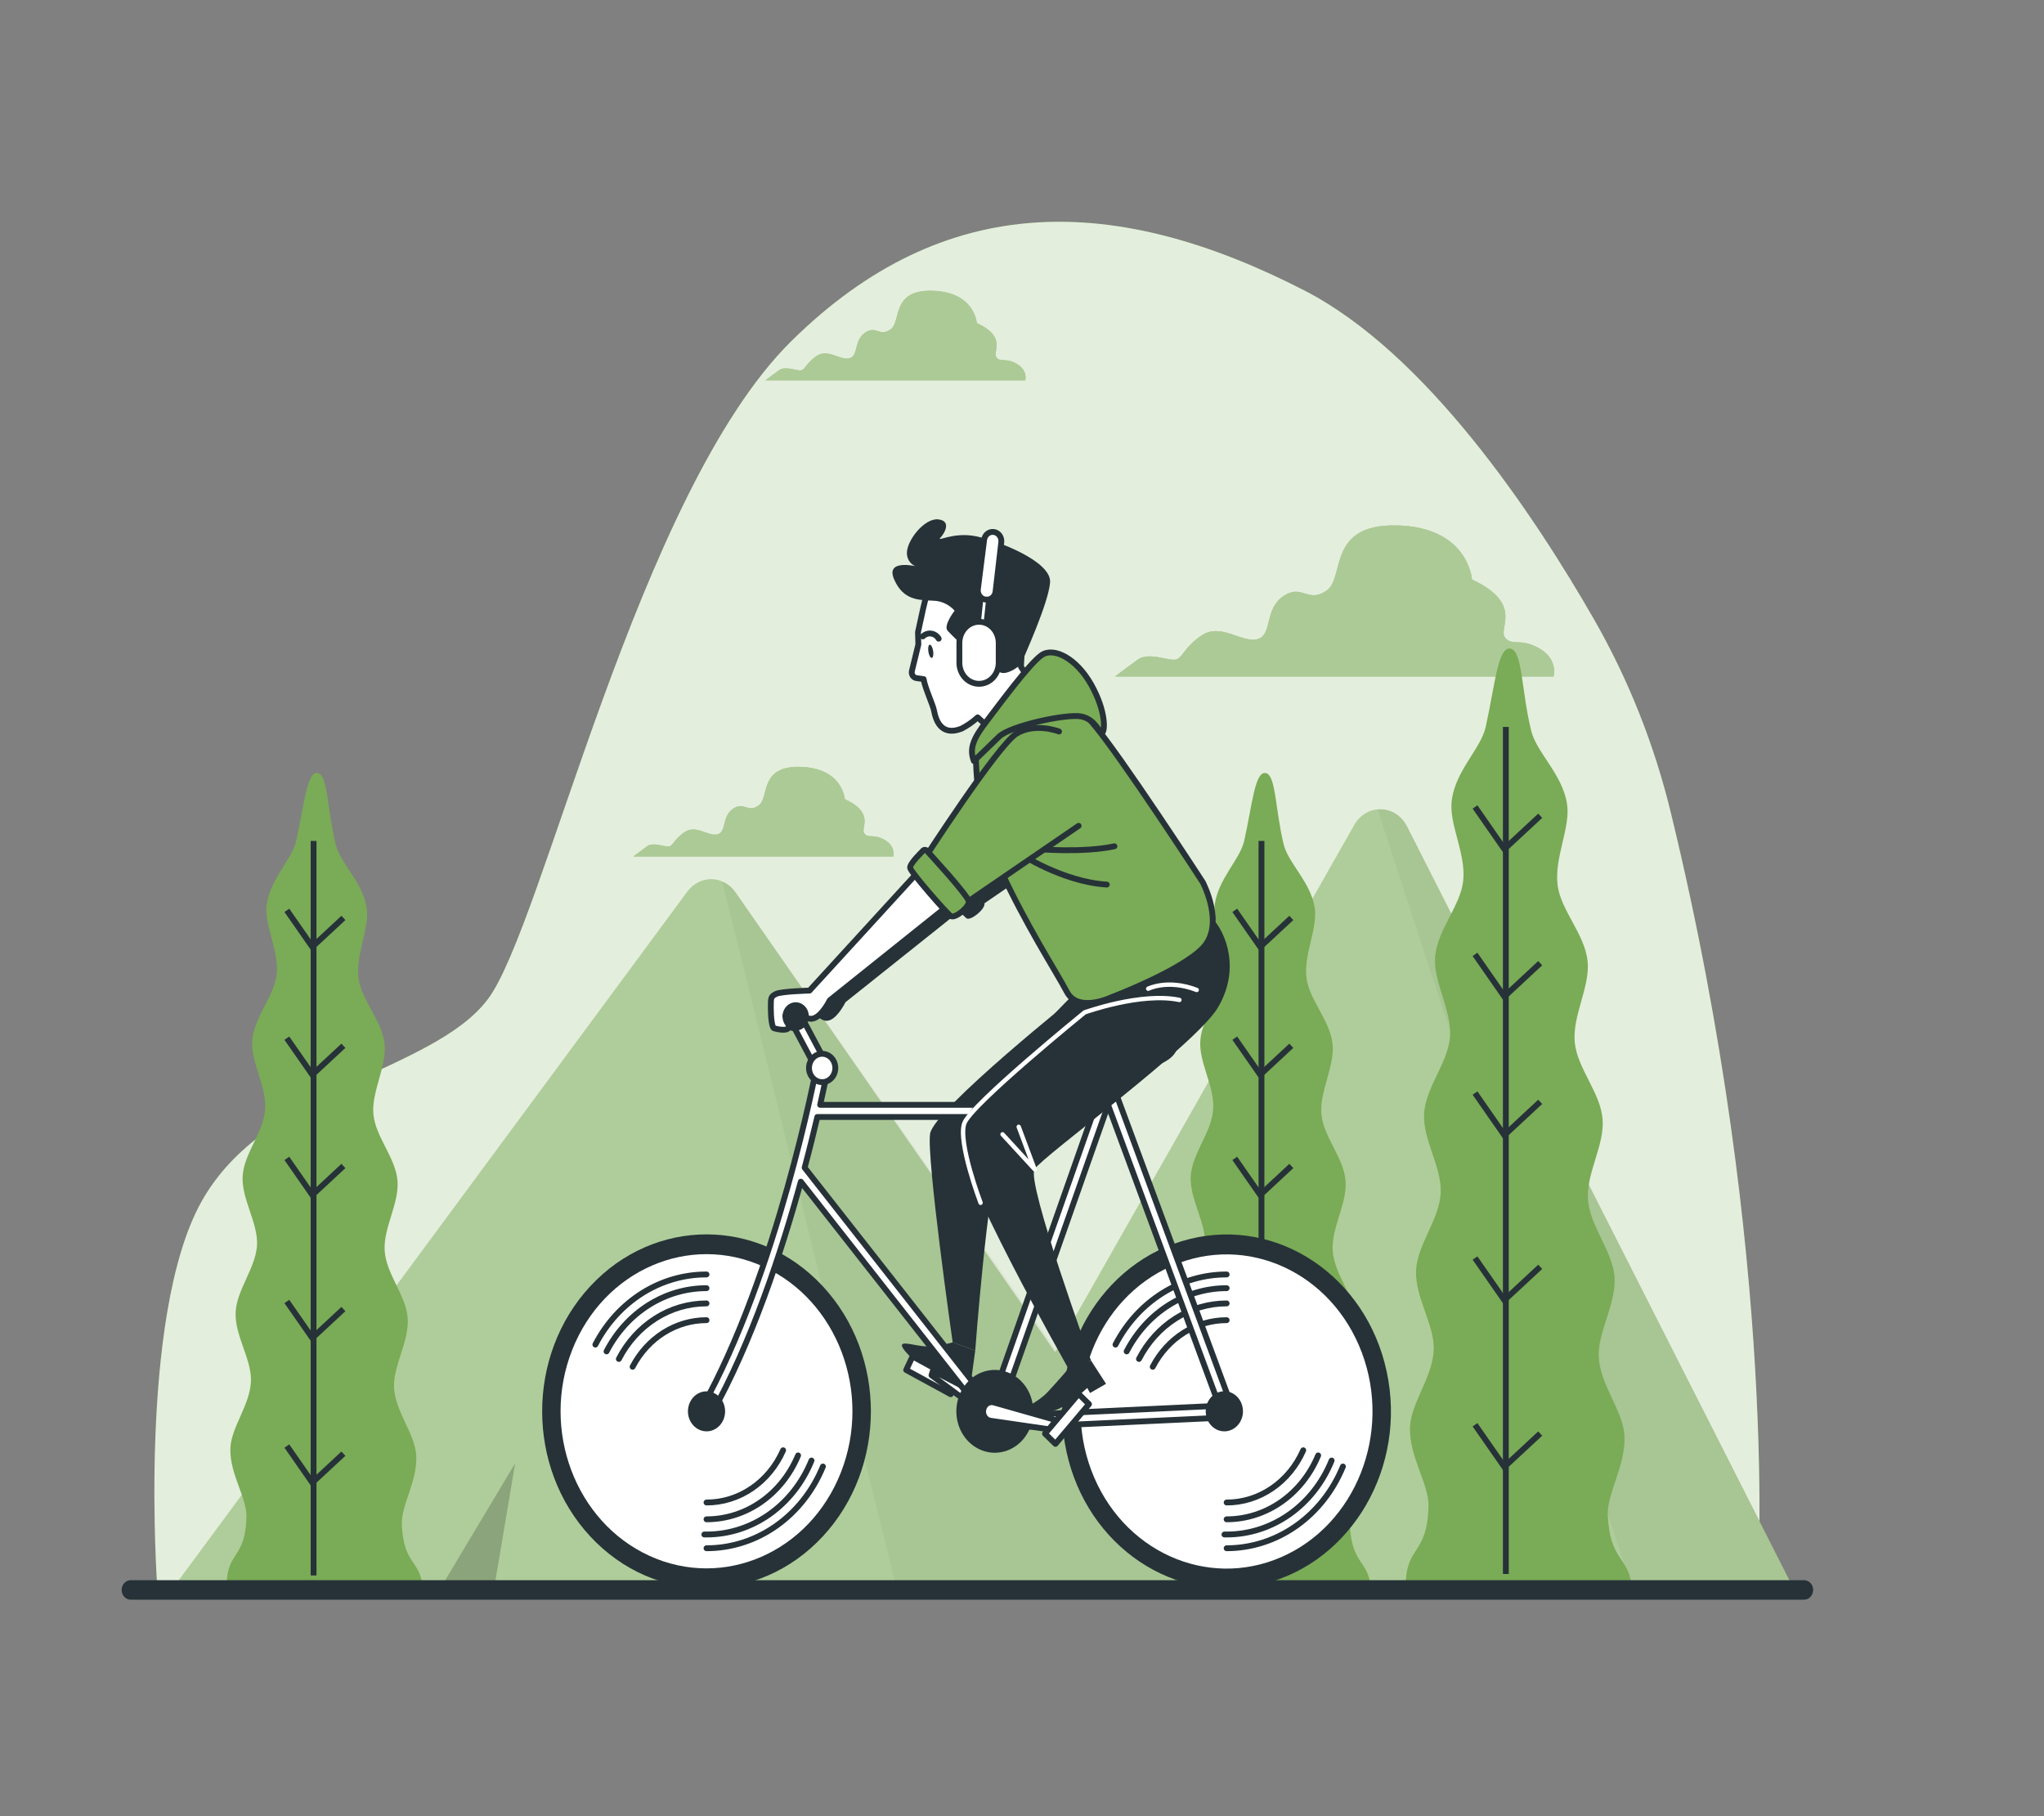 <svg width="350" height="311" viewBox="0 0 350 311" fill="none" xmlns="http://www.w3.org/2000/svg">
<rect x="0" y="0" width="350" height="311" fill="#808080" stroke="none"/>
<path d="M286.148 139.346C283.319 127.617 278.878 116.409 272.972 106.093C262.585 87.969 244.197 60.444 223.349 49.735C191.141 33.187 161.861 32.399 135.509 58.403C109.157 84.407 93.053 158.479 83.537 171.087C74.021 183.695 45.473 186.059 34.493 205.759C23.513 225.459 26.946 271.951 26.946 271.951H300.956C300.956 271.951 304.792 216.192 286.148 139.346Z" fill="#7AAB56"/>
<path opacity="0.8" d="M286.148 139.346C283.319 127.617 278.878 116.409 272.972 106.093C262.585 87.969 244.197 60.444 223.349 49.735C191.141 33.187 161.861 32.399 135.509 58.403C109.157 84.407 93.053 158.479 83.537 171.087C74.021 183.695 45.473 186.059 34.493 205.759C23.513 225.459 26.946 271.951 26.946 271.951H300.956C300.956 271.951 304.792 216.192 286.148 139.346Z" fill="white"/>
<path d="M263.624 111.049C260.359 109.134 258.881 110.734 257.688 109.134C256.494 107.535 260.952 103.382 252.051 99.229C252.051 99.229 251.458 90.285 239.292 89.97C227.126 89.655 230.399 98.914 227.134 101.144C223.869 103.374 222.976 99.867 219.711 102.105C216.447 104.343 217.933 108.811 215.261 109.457C212.589 110.104 209.031 106.581 205.745 108.811C202.458 111.041 202.502 112.964 201.016 112.964C199.53 112.964 196.565 111.68 194.787 112.964C193.008 114.248 190.929 115.832 190.929 115.832H266.01C266.01 115.832 266.896 112.964 263.624 111.049Z" fill="#7AAB56"/>
<path opacity="0.5" d="M263.624 111.049C260.359 109.134 258.881 110.734 257.688 109.134C256.494 107.535 260.952 103.382 252.051 99.229C252.051 99.229 251.458 90.285 239.292 89.97C227.126 89.655 230.399 98.914 227.134 101.144C223.869 103.374 222.976 99.867 219.711 102.105C216.447 104.343 217.933 108.811 215.261 109.457C212.589 110.104 209.031 106.581 205.745 108.811C202.458 111.041 202.502 112.964 201.016 112.964C199.53 112.964 196.565 111.68 194.787 112.964C193.008 114.248 190.929 115.832 190.929 115.832H266.01C266.01 115.832 266.896 112.964 263.624 111.049Z" fill="#7AAB56"/>
<path d="M174.115 62.311C172.183 61.169 171.304 62.122 170.601 61.169C169.899 60.215 172.534 57.765 167.256 55.306C167.256 55.306 166.905 50.003 159.695 49.79C152.484 49.577 154.417 55.093 152.484 56.417C150.552 57.741 150.018 55.629 148.092 56.984C146.167 58.34 147.038 60.925 145.457 61.342C143.876 61.76 141.761 59.632 139.828 60.956C137.896 62.28 137.888 63.422 137.01 63.422C136.132 63.422 134.375 62.635 133.35 63.422C132.325 64.21 131.059 65.124 131.059 65.124H175.557C175.557 65.124 176.048 63.446 174.115 62.311Z" fill="#7AAB56"/>
<path opacity="0.5" d="M174.115 62.311C172.183 61.169 171.304 62.122 170.601 61.169C169.899 60.215 172.534 57.765 167.256 55.306C167.256 55.306 166.905 50.003 159.695 49.79C152.484 49.577 154.417 55.093 152.484 56.417C150.552 57.741 150.018 55.629 148.092 56.984C146.167 58.34 147.038 60.925 145.457 61.342C143.876 61.76 141.761 59.632 139.828 60.956C137.896 62.28 137.888 63.422 137.01 63.422C136.132 63.422 134.375 62.635 133.35 63.422C132.325 64.21 131.059 65.124 131.059 65.124H175.557C175.557 65.124 176.048 63.446 174.115 62.311Z" fill="#7AAB56"/>
<path d="M151.511 143.83C149.578 142.695 148.7 143.641 147.99 142.695C147.28 141.75 149.93 139.283 144.652 136.825C144.652 136.825 144.301 131.521 137.09 131.309C129.88 131.096 131.813 136.612 129.88 137.936C127.948 139.26 127.413 137.148 125.488 138.503C123.563 139.858 124.434 142.482 122.846 142.861C121.257 143.239 119.186 141.151 117.224 142.483C115.262 143.814 115.284 144.941 114.406 144.941C113.527 144.941 111.771 144.153 110.746 144.941C109.721 145.729 108.462 146.643 108.462 146.643H152.96C152.96 146.643 153.443 144.965 151.511 143.83Z" fill="#7AAB56"/>
<path opacity="0.5" d="M151.511 143.83C149.578 142.695 148.7 143.641 147.99 142.695C147.28 141.75 149.93 139.283 144.652 136.825C144.652 136.825 144.301 131.521 137.09 131.309C129.88 131.096 131.813 136.612 129.88 137.936C127.948 139.26 127.413 137.148 125.488 138.503C123.563 139.858 124.434 142.482 122.846 142.861C121.257 143.239 119.186 141.151 117.224 142.483C115.262 143.814 115.284 144.941 114.406 144.941C113.527 144.941 111.771 144.153 110.746 144.941C109.721 145.729 108.462 146.643 108.462 146.643H152.96C152.96 146.643 153.443 144.965 151.511 143.83Z" fill="#7AAB56"/>
<g opacity="0.5">
<path opacity="0.5" d="M263.624 111.049C260.359 109.134 258.881 110.734 257.688 109.134C256.494 107.535 260.952 103.382 252.051 99.229C252.051 99.229 251.458 90.285 239.292 89.97C227.126 89.655 230.399 98.914 227.134 101.144C223.869 103.374 222.976 99.867 219.711 102.105C216.447 104.343 217.933 108.811 215.261 109.457C212.589 110.104 209.031 106.581 205.745 108.811C202.458 111.041 202.502 112.964 201.016 112.964C199.53 112.964 196.565 111.68 194.787 112.964C193.008 114.248 190.929 115.832 190.929 115.832H266.01C266.01 115.832 266.896 112.964 263.624 111.049Z" fill="white"/>
<path opacity="0.5" d="M263.624 111.049C260.359 109.134 258.881 110.734 257.688 109.134C256.494 107.535 260.952 103.382 252.051 99.229C252.051 99.229 251.458 90.285 239.292 89.97C227.126 89.655 230.399 98.914 227.134 101.144C223.869 103.374 222.976 99.867 219.711 102.105C216.447 104.343 217.933 108.811 215.261 109.457C212.589 110.104 209.031 106.581 205.745 108.811C202.458 111.041 202.502 112.964 201.016 112.964C199.53 112.964 196.565 111.68 194.787 112.964C193.008 114.248 190.929 115.832 190.929 115.832H266.01C266.01 115.832 266.896 112.964 263.624 111.049Z" fill="white"/>
</g>
<g opacity="0.5">
<path opacity="0.5" d="M174.115 62.311C172.183 61.169 171.304 62.122 170.601 61.169C169.899 60.215 172.534 57.765 167.256 55.306C167.256 55.306 166.905 50.003 159.695 49.79C152.484 49.577 154.417 55.093 152.484 56.417C150.552 57.741 150.018 55.629 148.092 56.984C146.167 58.34 147.038 60.925 145.457 61.342C143.876 61.76 141.761 59.632 139.828 60.956C137.896 62.28 137.888 63.422 137.01 63.422C136.132 63.422 134.375 62.635 133.35 63.422C132.325 64.21 131.059 65.124 131.059 65.124H175.557C175.557 65.124 176.048 63.446 174.115 62.311Z" fill="white"/>
<path opacity="0.5" d="M174.115 62.311C172.183 61.169 171.304 62.122 170.601 61.169C169.899 60.215 172.534 57.765 167.256 55.306C167.256 55.306 166.905 50.003 159.695 49.79C152.484 49.577 154.417 55.093 152.484 56.417C150.552 57.741 150.018 55.629 148.092 56.984C146.167 58.34 147.038 60.925 145.457 61.342C143.876 61.76 141.761 59.632 139.828 60.956C137.896 62.28 137.888 63.422 137.01 63.422C136.132 63.422 134.375 62.635 133.35 63.422C132.325 64.21 131.059 65.124 131.059 65.124H175.557C175.557 65.124 176.048 63.446 174.115 62.311Z" fill="white"/>
</g>
<g opacity="0.5">
<path opacity="0.5" d="M151.511 143.83C149.578 142.695 148.7 143.641 147.99 142.695C147.28 141.75 149.93 139.283 144.652 136.825C144.652 136.825 144.301 131.521 137.09 131.309C129.88 131.096 131.813 136.612 129.88 137.936C127.948 139.26 127.413 137.148 125.488 138.503C123.563 139.858 124.434 142.482 122.846 142.861C121.257 143.239 119.186 141.151 117.224 142.483C115.262 143.814 115.284 144.941 114.406 144.941C113.527 144.941 111.771 144.153 110.746 144.941C109.721 145.729 108.462 146.643 108.462 146.643H152.96C152.96 146.643 153.443 144.965 151.511 143.83Z" fill="white"/>
<path opacity="0.5" d="M151.511 143.83C149.578 142.695 148.7 143.641 147.99 142.695C147.28 141.75 149.93 139.283 144.652 136.825C144.652 136.825 144.301 131.521 137.09 131.309C129.88 131.096 131.813 136.612 129.88 137.936C127.948 139.26 127.413 137.148 125.488 138.503C123.563 139.858 124.434 142.482 122.846 142.861C121.257 143.239 119.186 141.151 117.224 142.483C115.262 143.814 115.284 144.941 114.406 144.941C113.527 144.941 111.771 144.153 110.746 144.941C109.721 145.729 108.462 146.643 108.462 146.643H152.96C152.96 146.643 153.443 144.965 151.511 143.83Z" fill="white"/>
</g>
<path d="M29.787 271.706L117.714 152.663C118.209 151.994 118.839 151.456 119.557 151.09C120.275 150.724 121.061 150.541 121.855 150.554C122.649 150.567 123.43 150.776 124.137 151.165C124.845 151.554 125.46 152.112 125.935 152.797L180.674 231.55L231.914 141.245C232.39 140.409 233.061 139.723 233.861 139.254C234.661 138.786 235.561 138.552 236.472 138.576C237.382 138.6 238.27 138.881 239.048 139.391C239.826 139.901 240.465 140.622 240.903 141.481L306.673 271.099L29.787 271.706Z" fill="#7AAB56"/>
<path opacity="0.4" d="M29.787 271.706L117.714 152.663C118.209 151.994 118.839 151.456 119.557 151.09C120.275 150.724 121.061 150.541 121.855 150.554C122.649 150.567 123.43 150.776 124.137 151.165C124.845 151.554 125.46 152.112 125.935 152.797L180.674 231.55L231.914 141.245C232.39 140.409 233.061 139.723 233.861 139.254C234.661 138.786 235.561 138.552 236.472 138.576C237.382 138.6 238.27 138.881 239.048 139.391C239.826 139.901 240.465 140.622 240.903 141.481L306.673 271.099L29.787 271.706Z" fill="white"/>
<g opacity="0.2">
<path opacity="0.2" d="M123.688 150.946L153.392 271.431L208.951 271.313L125.935 152.797C125.362 151.965 124.583 151.324 123.688 150.946Z" fill="black"/>
<path opacity="0.2" d="M240.932 141.482C240.448 140.521 239.711 139.734 238.814 139.222C237.917 138.709 236.899 138.492 235.889 138.598L279.223 271.155L306.702 271.1L240.932 141.482Z" fill="black"/>
</g>
<path opacity="0.2" d="M84.775 271.005L88.207 250.549L75.969 271.005H84.775Z" fill="black"/>
<path d="M241.664 271.352H279.391C278.659 266.38 275.731 267.254 275.307 259.532C275.109 255.655 278.447 250.864 278.154 245.766C277.92 241.573 274.077 237.271 273.762 232.472C273.491 228.138 276.771 223.339 276.456 218.666C276.156 214.254 272.262 209.998 271.918 205.436C271.573 200.873 274.787 196.114 274.414 191.591C274.04 187.068 270.066 182.923 269.648 178.455C269.216 173.869 272.327 168.936 271.844 164.546C271.339 159.889 267.255 155.878 266.72 151.584C266.098 146.801 268.99 141.702 268.316 137.573C267.489 132.522 263.119 128.866 262.197 125.139C260.484 118.196 260.733 111.506 258.676 111.065C256.48 110.6 256.026 117.164 254.393 124.5C253.566 128.18 249.269 131.915 248.596 136.974C248.025 141.064 251.048 146.044 250.55 150.804C250.111 155.059 246.158 159.157 245.741 163.79C245.383 168.14 248.611 172.947 248.289 177.501C247.981 181.922 244.124 186.169 243.853 190.645C243.582 195.121 246.92 199.849 246.693 204.285C246.459 208.84 242.667 213.135 242.477 217.516C242.264 222.141 245.661 226.814 245.5 231.109C245.317 235.837 241.576 240.226 241.437 244.387C241.269 249.438 244.716 254.103 244.607 257.948C244.38 266.293 240.83 264.567 240.705 271.281L241.664 271.352Z" fill="#7AAB56"/>
<path d="M257.849 124.469V269.5" stroke="#263238" stroke-miterlimit="10"/>
<path d="M263.734 139.677L257.592 145.382L252.571 138.172" stroke="#263238" stroke-miterlimit="10"/>
<path d="M263.734 164.917L257.592 170.63L252.571 163.412" stroke="#263238" stroke-miterlimit="10"/>
<path d="M263.734 188.659L257.592 194.372L252.571 187.154" stroke="#263238" stroke-miterlimit="10"/>
<path d="M263.734 216.909L257.592 222.614L252.571 215.404" stroke="#263238" stroke-miterlimit="10"/>
<path d="M263.734 245.458L257.592 251.163L252.571 243.953" stroke="#263238" stroke-miterlimit="10"/>
<path d="M201.968 271.352H234.681C234.051 267.042 231.482 267.798 231.138 261.108C230.969 257.751 233.861 253.59 233.612 249.178C233.4 245.537 230.069 241.81 229.813 237.649C229.579 233.891 232.419 229.769 232.148 225.68C231.884 221.85 228.488 218.186 228.21 214.206C227.932 210.227 230.699 206.121 230.406 202.197C230.113 198.273 226.636 194.672 226.27 190.803C225.904 186.934 228.59 182.552 228.18 178.746C227.741 174.712 224.206 171.221 223.723 167.501C223.188 163.364 225.699 158.936 225.113 155.358C224.381 150.977 220.604 147.809 219.806 144.579C218.342 138.558 218.503 132.759 216.754 132.372C214.88 131.971 214.456 137.66 213.035 144.019C212.303 147.171 208.643 150.449 208.007 154.838C207.516 158.384 210.137 162.718 209.705 166.824C209.324 170.52 205.876 174.073 205.54 178.084C205.218 181.867 208.021 186.027 207.736 189.975C207.45 193.923 204.127 197.477 203.893 201.378C203.659 205.278 206.55 209.36 206.352 213.198C206.155 217.035 202.861 220.873 202.692 224.671C202.517 228.682 205.459 232.732 205.313 236.491C205.159 240.62 201.916 244.371 201.799 248.004C201.653 252.385 204.639 256.427 204.544 259.761C204.347 267.002 201.272 265.497 201.155 271.328L201.968 271.352Z" fill="#7AAB56"/>
<path d="M216.007 143.988V269.752" stroke="#263238" stroke-miterlimit="10"/>
<path d="M221.117 157.171L215.788 162.119L211.432 155.871" stroke="#263238" stroke-miterlimit="10"/>
<path d="M221.117 179.061L215.788 184.01L211.432 177.761" stroke="#263238" stroke-miterlimit="10"/>
<path d="M221.117 199.644L215.788 204.601L211.432 198.344" stroke="#263238" stroke-miterlimit="10"/>
<path d="M221.117 224.143L215.788 229.092L211.432 222.843" stroke="#263238" stroke-miterlimit="10"/>
<path d="M221.117 248.902L215.788 253.851L211.432 247.594" stroke="#263238" stroke-miterlimit="10"/>
<path d="M39.632 271.352H72.345C71.716 267.042 69.146 267.798 68.809 261.108C68.634 257.751 71.525 253.59 71.276 249.178C71.071 245.537 67.741 241.81 67.477 237.649C67.25 233.891 70.091 229.769 69.812 225.68C69.556 221.85 66.152 218.186 65.874 214.206C65.596 210.227 68.37 206.121 68.07 202.197C67.77 198.273 64.308 194.672 63.942 190.803C63.576 186.934 66.262 182.552 65.852 178.746C65.413 174.712 61.87 171.221 61.394 167.501C60.86 163.364 63.363 158.936 62.778 155.358C62.046 150.977 58.269 147.809 57.478 144.579C56.014 138.558 56.175 132.759 54.426 132.372C52.552 131.971 52.12 137.66 50.707 144.019C49.975 147.171 46.315 150.449 45.678 154.838C45.188 158.384 47.801 162.718 47.377 166.824C46.989 170.52 43.541 174.073 43.204 178.084C42.889 181.867 45.693 186.027 45.4 189.975C45.107 193.923 41.784 197.477 41.55 201.378C41.316 205.278 44.207 209.36 44.009 213.198C43.812 217.035 40.525 220.873 40.349 224.671C40.166 228.682 43.109 232.732 42.97 236.491C42.809 240.62 39.566 244.371 39.449 248.004C39.303 252.385 42.297 256.427 42.201 259.761C42.004 267.002 38.922 265.497 38.812 271.328L39.632 271.352Z" fill="#7AAB56"/>
<path d="M53.694 143.988V269.752" stroke="#263238" stroke-miterlimit="10"/>
<path d="M58.803 157.171L53.474 162.119L49.119 155.871" stroke="#263238" stroke-miterlimit="10"/>
<path d="M58.803 179.061L53.474 184.01L49.119 177.761" stroke="#263238" stroke-miterlimit="10"/>
<path d="M58.803 199.644L53.474 204.601L49.119 198.344" stroke="#263238" stroke-miterlimit="10"/>
<path d="M58.803 224.143L53.474 229.092L49.119 222.843" stroke="#263238" stroke-miterlimit="10"/>
<path d="M58.803 248.902L53.474 253.851L49.119 247.594" stroke="#263238" stroke-miterlimit="10"/>
<path d="M216.386 271.187C231.528 267.406 240.955 251.126 237.443 234.825C233.93 218.525 218.808 208.376 203.665 212.157C188.523 215.938 179.096 232.218 182.608 248.519C186.121 264.819 201.243 274.968 216.386 271.187Z" fill="#263238"/>
<path d="M219.394 266.614C232.186 261.047 238.364 245.371 233.193 231.6C228.022 217.829 213.46 211.178 200.668 216.745C187.876 222.312 181.698 237.988 186.869 251.758C192.04 265.529 206.602 272.18 219.394 266.614Z" fill="white"/>
<path d="M210.042 265.095C214.263 265.091 218.393 263.766 221.928 261.281C225.463 258.797 228.251 255.26 229.952 251.1" stroke="#263238" stroke-linecap="round" stroke-linejoin="round"/>
<path d="M210.042 218.217C206.163 218.211 202.353 219.322 199.007 221.433C195.661 223.545 192.9 226.58 191.01 230.226" stroke="#263238" stroke-linecap="round" stroke-linejoin="round"/>
<path d="M210.042 220.565C206.551 220.565 203.123 221.568 200.113 223.471C197.102 225.375 194.619 228.11 192.92 231.393" stroke="#263238" stroke-linecap="round" stroke-linejoin="round"/>
<path d="M209.668 262.739H210.042C213.858 262.741 217.592 261.544 220.786 259.295C223.979 257.046 226.493 253.842 228.02 250.076" stroke="#263238" stroke-linecap="round" stroke-linejoin="round"/>
<path d="M210.042 223.174C206.978 223.172 203.97 224.053 201.33 225.726C198.69 227.398 196.514 229.801 195.028 232.685" stroke="#263238" stroke-linecap="round" stroke-linejoin="round"/>
<path d="M210.042 260.139C213.356 260.139 216.599 259.106 219.381 257.166C222.162 255.225 224.361 252.459 225.714 249.201" stroke="#263238" stroke-linecap="round" stroke-linejoin="round"/>
<path d="M210.042 226.042C207.463 226.041 204.931 226.78 202.707 228.183C200.482 229.587 198.645 231.603 197.385 234.024" stroke="#263238" stroke-linecap="round" stroke-linejoin="round"/>
<path d="M210.042 257.263C212.791 257.264 215.484 256.423 217.806 254.84C220.129 253.256 221.985 250.995 223.159 248.319" stroke="#263238" stroke-linecap="round" stroke-linejoin="round"/>
<path d="M140.882 263.076C151.873 251.244 151.873 232.06 140.882 220.227C129.89 208.395 112.07 208.395 101.078 220.227C90.087 232.06 90.087 251.244 101.078 263.076C112.07 274.909 129.89 274.909 140.882 263.076Z" fill="#263238"/>
<path d="M143.975 252.149C149.366 238.476 143.44 222.687 130.739 216.884C118.038 211.08 103.372 217.459 97.98 231.132C92.589 244.804 98.515 260.593 111.216 266.397C123.917 272.2 138.583 265.821 143.975 252.149Z" fill="white"/>
<path d="M120.979 265.095C125.205 265.096 129.339 263.773 132.878 261.288C136.417 258.803 139.209 255.263 140.911 251.1" stroke="#263238" stroke-linecap="round" stroke-linejoin="round"/>
<path d="M120.979 218.217C117.1 218.211 113.291 219.321 109.944 221.432C106.598 223.544 103.837 226.58 101.947 230.226" stroke="#263238" stroke-linecap="round" stroke-linejoin="round"/>
<path d="M120.979 220.565C117.488 220.565 114.06 221.568 111.05 223.471C108.04 225.375 105.557 228.11 103.858 231.393" stroke="#263238" stroke-linecap="round" stroke-linejoin="round"/>
<path d="M120.606 262.739H120.979C124.796 262.742 128.53 261.546 131.724 259.296C134.918 257.047 137.432 253.842 138.957 250.076" stroke="#263238" stroke-linecap="round" stroke-linejoin="round"/>
<path d="M120.979 223.174C117.916 223.173 114.908 224.054 112.268 225.727C109.628 227.399 107.452 229.802 105.966 232.685" stroke="#263238" stroke-linecap="round" stroke-linejoin="round"/>
<path d="M120.979 260.139C124.294 260.139 127.539 259.106 130.321 257.165C133.103 255.224 135.304 252.459 136.659 249.201" stroke="#263238" stroke-linecap="round" stroke-linejoin="round"/>
<path d="M120.979 226.042C118.401 226.042 115.869 226.782 113.645 228.185C111.42 229.588 109.583 231.603 108.323 234.024" stroke="#263238" stroke-linecap="round" stroke-linejoin="round"/>
<path d="M120.979 257.263C123.728 257.265 126.422 256.425 128.744 254.841C131.067 253.258 132.923 250.995 134.097 248.319" stroke="#263238" stroke-linecap="round" stroke-linejoin="round"/>
<path d="M187.408 141.765L184.019 125.635C184.019 125.635 179.993 124.059 176.772 125.982C174.115 127.558 164.826 141.521 161.664 146.352L161.473 146.147C161.431 146.068 161.37 146.003 161.297 145.958C161.224 145.913 161.141 145.889 161.056 145.889C160.972 145.889 160.889 145.913 160.816 145.958C160.742 146.003 160.681 146.068 160.639 146.147C160.639 146.147 158.443 148.243 158.531 148.976C158.752 149.439 159.033 149.866 159.365 150.244L141.292 169.944C141.292 169.944 136.417 170.062 135.546 170.527C134.675 170.992 134.675 171.111 134.675 172.891C134.675 174.672 134.894 176.28 135.217 176.398C135.539 176.516 137.5 176.981 137.713 176.28C137.925 175.579 137.171 174.294 137.171 174.294C137.171 174.294 137.713 172.781 138.803 173.246C139.894 173.711 140.75 175.232 142.163 174.649C143.576 174.066 144.769 171.607 144.769 171.607L164.292 156.036C164.665 156.462 165.064 156.862 165.485 157.234C166.18 157.722 168.618 155.745 168.581 154.767C168.587 154.731 168.587 154.694 168.581 154.657L187.408 141.765Z" fill="#263238"/>
<path d="M140.78 183.884C140.609 183.883 140.441 183.834 140.293 183.742C140.145 183.649 140.023 183.516 139.938 183.356L135.385 174.783C135.258 174.542 135.224 174.257 135.292 173.991C135.36 173.724 135.524 173.497 135.747 173.36C135.971 173.223 136.235 173.188 136.483 173.261C136.731 173.334 136.941 173.51 137.069 173.75L141.622 182.308C141.71 182.467 141.758 182.648 141.76 182.834C141.761 183.019 141.717 183.202 141.631 183.362C141.545 183.523 141.421 183.656 141.271 183.748C141.122 183.84 140.952 183.887 140.78 183.884V183.884Z" fill="white" stroke="#263238" stroke-linecap="round" stroke-linejoin="round"/>
<path d="M157.36 149.125L138.613 169.613C138.613 169.613 133.731 169.731 132.859 170.196C131.988 170.661 131.988 170.78 131.988 172.56C131.988 174.341 132.208 175.941 132.537 176.059C132.867 176.177 134.814 176.642 135.026 175.941C135.238 175.24 134.485 173.955 134.485 173.955C134.485 173.955 135.026 172.442 136.117 172.907C137.208 173.372 138.064 174.893 139.477 174.31C140.89 173.727 142.083 171.276 142.083 171.276L162.462 154.964L157.36 149.125Z" fill="white" stroke="#263238" stroke-linecap="round" stroke-linejoin="round"/>
<path d="M138.503 174.042C138.505 173.562 138.374 173.092 138.127 172.691C137.88 172.291 137.528 171.979 137.117 171.794C136.705 171.609 136.251 171.56 135.813 171.653C135.376 171.745 134.973 171.976 134.657 172.315C134.341 172.654 134.126 173.087 134.038 173.558C133.95 174.029 133.995 174.517 134.165 174.961C134.335 175.405 134.624 175.784 134.995 176.051C135.366 176.318 135.802 176.461 136.249 176.461C136.845 176.461 137.418 176.206 137.84 175.753C138.263 175.299 138.501 174.684 138.503 174.042V174.042Z" fill="#263238"/>
<path d="M197.451 176.248C195.415 177.266 193.236 177.91 191.002 178.155C187.459 178.502 185.044 177.982 185.878 180.756C186.713 183.529 192.159 184.05 196.192 183.009C200.225 181.969 202.151 180.409 201.668 177.635C201.184 174.861 198.74 175.728 197.451 176.248Z" fill="#263238"/>
<path d="M184.722 170.173C184.722 170.173 159.907 189.952 159.263 194.112C158.619 198.273 163.128 229.84 163.128 229.84L166.993 231.227C166.993 231.227 169.094 203.127 171.187 197.753C173.281 192.379 194.069 179.715 194.552 173.325C195.036 166.934 189.875 166.879 184.722 170.173Z" fill="#263238"/>
<path d="M163.128 229.84C161.917 230.199 160.676 230.431 159.424 230.534C157.33 230.707 154.432 229.493 154.432 230.36C154.432 231.227 157.974 234.529 159.746 234.702C161.517 234.875 163.772 235.049 163.772 235.049L163.86 236.396L166.187 237.129L166.993 231.227L163.128 229.84Z" fill="#263238"/>
<path d="M163.88 236.402L156.259 232.249L155.168 234.569L162.789 238.722L163.88 236.402Z" fill="white" stroke="#263238" stroke-linecap="round" stroke-linejoin="round"/>
<path d="M159.504 235.482L169.255 242.677L170.206 240.139L159.746 234.702L159.504 235.482Z" fill="white" stroke="#263238" stroke-linecap="round" stroke-linejoin="round"/>
<path d="M210.583 239.919L190.936 186.784C190.885 186.647 190.808 186.524 190.709 186.421L191.749 183.474C191.794 183.346 191.815 183.21 191.812 183.074C191.808 182.937 191.779 182.802 191.727 182.678C191.675 182.553 191.601 182.44 191.509 182.346C191.416 182.253 191.308 182.179 191.189 182.131C191.07 182.082 190.944 182.059 190.817 182.063C190.69 182.067 190.565 182.098 190.449 182.154C190.333 182.21 190.229 182.29 190.141 182.389C190.054 182.489 189.986 182.606 189.941 182.734L187.672 189.171H140.436C141.278 185.436 141.709 183.151 141.731 183.064C141.756 182.93 141.757 182.792 141.732 182.658C141.707 182.524 141.659 182.397 141.588 182.283C141.518 182.169 141.427 182.071 141.322 181.995C141.217 181.919 141.098 181.866 140.974 181.839C140.849 181.812 140.721 181.812 140.596 181.838C140.472 181.865 140.353 181.917 140.248 181.993C140.142 182.069 140.051 182.166 139.98 182.28C139.91 182.393 139.86 182.521 139.835 182.655C139.77 183.001 133.116 218.02 120.152 241.116C120.022 241.353 119.984 241.635 120.046 241.902C120.107 242.169 120.264 242.399 120.481 242.543C120.701 242.685 120.964 242.727 121.212 242.66C121.46 242.594 121.674 242.424 121.806 242.188C128.687 229.935 133.804 214.403 137.127 202.331L169.196 243.181C169.252 243.353 169.331 243.515 169.43 243.662C169.609 243.927 169.843 244.144 170.114 244.293C170.385 244.442 170.685 244.52 170.989 244.521H171.077L208.885 242.755C209.193 242.74 209.492 242.647 209.76 242.482C210.027 242.318 210.254 242.088 210.422 241.81C210.588 241.532 210.689 241.214 210.717 240.885C210.745 240.556 210.699 240.225 210.583 239.919V239.919ZM139.953 191.252H186.94L169.613 240.502L137.779 199.936C138.65 196.681 139.367 193.734 139.953 191.252ZM170.997 242.472L189.743 189.203L208.775 240.699L170.997 242.472Z" fill="white" stroke="#263238" stroke-linecap="round" stroke-linejoin="round"/>
<path d="M143.034 182.86C143.034 182.38 142.902 181.91 142.654 181.511C142.407 181.112 142.054 180.801 141.643 180.617C141.231 180.434 140.777 180.386 140.34 180.479C139.903 180.573 139.501 180.804 139.186 181.143C138.87 181.483 138.656 181.915 138.569 182.386C138.482 182.857 138.526 183.345 138.697 183.788C138.867 184.232 139.156 184.611 139.527 184.878C139.898 185.144 140.334 185.287 140.78 185.287C141.378 185.287 141.951 185.031 142.374 184.576C142.797 184.121 143.034 183.503 143.034 182.86V182.86Z" fill="white" stroke="#263238" stroke-linecap="round" stroke-linejoin="round"/>
<path d="M124.163 241.652C124.163 240.974 123.977 240.312 123.627 239.748C123.277 239.184 122.78 238.745 122.198 238.485C121.616 238.226 120.976 238.158 120.358 238.29C119.74 238.423 119.173 238.749 118.728 239.228C118.282 239.708 117.979 240.319 117.856 240.984C117.733 241.648 117.796 242.338 118.037 242.964C118.278 243.59 118.686 244.126 119.21 244.502C119.734 244.879 120.349 245.08 120.979 245.08C121.824 245.08 122.634 244.719 123.231 244.076C123.828 243.433 124.163 242.561 124.163 241.652Z" fill="#263238"/>
<path d="M212.838 241.652C212.839 240.972 212.653 240.307 212.303 239.741C211.954 239.175 211.456 238.734 210.873 238.472C210.29 238.211 209.648 238.142 209.028 238.274C208.409 238.405 207.839 238.732 207.392 239.212C206.945 239.692 206.64 240.305 206.517 240.971C206.393 241.638 206.456 242.329 206.697 242.957C206.938 243.586 207.347 244.123 207.872 244.501C208.397 244.878 209.015 245.08 209.646 245.08C210.491 245.08 211.302 244.719 211.9 244.077C212.499 243.434 212.836 242.562 212.838 241.652Z" fill="#263238"/>
<path d="M176.933 241.652C176.933 240.25 176.547 238.878 175.823 237.712C175.099 236.546 174.07 235.637 172.866 235.1C171.663 234.563 170.338 234.423 169.06 234.697C167.782 234.97 166.608 235.646 165.687 236.637C164.765 237.629 164.138 238.893 163.884 240.269C163.63 241.644 163.76 243.07 164.259 244.366C164.757 245.662 165.602 246.77 166.685 247.549C167.769 248.328 169.042 248.744 170.345 248.744C172.092 248.744 173.768 247.997 175.004 246.667C176.239 245.337 176.933 243.533 176.933 241.652Z" fill="#263238"/>
<path d="M180.366 243.023L170.206 240.139C170.018 240.082 169.821 240.067 169.626 240.093C169.432 240.12 169.245 240.188 169.076 240.294C168.907 240.4 168.759 240.541 168.641 240.709C168.523 240.878 168.438 241.07 168.391 241.274C168.333 241.493 168.321 241.724 168.354 241.949C168.387 242.174 168.465 242.388 168.582 242.578C168.7 242.768 168.854 242.927 169.035 243.046C169.215 243.165 169.418 243.241 169.628 243.268L181.018 244.93L180.366 243.023Z" fill="white" stroke="#263238" stroke-linecap="round" stroke-linejoin="round"/>
<path d="M184.686 238.67L178.94 245.475L180.727 247.224L186.473 240.42L184.686 238.67Z" fill="white" stroke="#263238" stroke-linecap="round" stroke-linejoin="round"/>
<path d="M184.568 169.479C184.568 169.479 165.119 188.841 164.152 194.215C163.186 199.589 182.958 234.355 182.958 234.355L186.823 232.969C186.823 232.969 175.703 202.434 177.153 200.18C178.602 197.926 204.617 179.006 208.49 172.6C212.362 166.193 210.166 159.787 207.267 156.84C204.369 153.893 184.568 169.479 184.568 169.479Z" fill="#263238"/>
<path d="M171.67 194.223L177.146 200.18L174.437 192.938" stroke="white" stroke-width="0.75" stroke-linecap="round" stroke-linejoin="round"/>
<path d="M167.908 205.948C167.908 205.948 163.948 195.507 165.133 192.308C166.319 189.108 185.717 173.348 185.717 173.348C185.717 173.348 195.416 169.834 201.953 171.213" stroke="white" stroke-width="0.75" stroke-linecap="round" stroke-linejoin="round"/>
<path d="M196.609 169.29C196.609 169.29 199.969 167.588 204.918 169.503" stroke="white" stroke-width="0.75" stroke-linecap="round" stroke-linejoin="round"/>
<path d="M182.95 234.355C182.95 234.355 181.179 236.436 179.4 238.343C177.621 240.25 175.374 240.77 176.179 241.29C176.984 241.81 178.273 242.33 180.696 241.463C183.119 240.596 186.171 237.649 186.171 237.649L186.654 238.516L189.392 236.94L186.815 232.953L182.95 234.355Z" fill="#263238"/>
<path d="M173.098 100.49C171.773 99.058 170.159 97.975 168.381 97.324C166.604 96.674 164.711 96.474 162.85 96.739C159.402 97.409 158.458 102.444 157.799 105.47L157.191 108.236L157.25 110.356L156.152 114.863C156.117 115 156.11 115.144 156.132 115.284C156.153 115.424 156.202 115.558 156.276 115.676C156.35 115.794 156.446 115.894 156.558 115.968C156.671 116.043 156.797 116.091 156.928 116.108L158.157 116.281C158.37 117.755 159.761 120.686 159.944 121.711C160.676 125.651 163.069 125.375 164.628 124.768C165.63 124.255 166.565 123.603 167.41 122.83L171.07 126.163L177.614 118.496L174.818 114.146C174.818 114.146 175.66 103.382 173.098 100.49Z" fill="white" stroke="#263238" stroke-linecap="round" stroke-linejoin="round"/>
<path d="M159.782 111.435C159.885 112.058 159.782 112.602 159.556 112.641C159.329 112.68 159.065 112.215 158.97 111.593C158.875 110.97 158.97 110.427 159.19 110.387C159.409 110.348 159.68 110.813 159.782 111.435Z" fill="#263238"/>
<path d="M158.018 108.969C158.211 108.78 158.44 108.639 158.689 108.555C158.938 108.471 159.201 108.447 159.459 108.483C159.718 108.52 159.966 108.617 160.186 108.768C160.406 108.918 160.593 109.119 160.734 109.355" stroke="#263238" stroke-linecap="round" stroke-linejoin="round"/>
<path d="M163.464 104.556C163.464 104.556 161.51 107.054 162.242 107.976C163.246 109.045 164.304 110.052 165.412 110.994C165.412 110.994 167.124 107.708 169.562 109.024C172 110.34 170.052 113.492 170.902 114.8C171.751 116.108 174.686 114.146 174.928 113.492C175.169 112.838 179.568 103.248 179.81 99.702C180.052 96.156 171.026 92.61 167.124 91.822C163.223 91.034 160.288 92.87 161.02 92.082C161.752 91.294 162.974 89.19 160.654 88.93C158.333 88.67 155.288 92.476 155.288 94.706C155.287 95.311 155.501 95.892 155.887 96.332C156.272 96.772 156.799 97.036 157.36 97.07C157.36 97.07 151.504 95.494 153.092 99.174C154.68 102.854 157.36 102.72 159.804 102.854C161.185 102.883 162.499 103.494 163.464 104.556V104.556Z" fill="#263238"/>
<path d="M167.974 109.418H167.893C167.701 109.394 167.526 109.29 167.405 109.127C167.284 108.965 167.228 108.758 167.249 108.551L168.105 100.403C168.116 100.3 168.146 100.2 168.193 100.109C168.24 100.018 168.303 99.937 168.379 99.873C168.455 99.808 168.542 99.76 168.635 99.731C168.728 99.703 168.825 99.694 168.921 99.706C169.018 99.718 169.111 99.75 169.195 99.801C169.28 99.851 169.354 99.919 169.414 100.001C169.475 100.082 169.519 100.176 169.546 100.276C169.572 100.376 169.58 100.481 169.569 100.585L168.72 108.725C168.698 108.92 168.61 109.099 168.472 109.227C168.333 109.355 168.156 109.423 167.974 109.418Z" fill="white" stroke="#263238" stroke-miterlimit="10"/>
<path d="M167.644 117.085C167.202 117.086 166.765 116.993 166.356 116.812C165.948 116.631 165.576 116.365 165.264 116.029C164.951 115.693 164.703 115.294 164.533 114.854C164.364 114.415 164.277 113.944 164.277 113.468V110.08C164.279 109.12 164.635 108.2 165.266 107.522C165.897 106.844 166.752 106.463 167.644 106.463V106.463C168.536 106.463 169.391 106.844 170.023 107.522C170.654 108.2 171.009 109.12 171.011 110.08V113.468C171.011 113.944 170.924 114.415 170.755 114.854C170.586 115.294 170.337 115.693 170.025 116.029C169.712 116.365 169.341 116.631 168.932 116.812C168.524 116.993 168.086 117.086 167.644 117.085Z" fill="white" stroke="#263238" stroke-miterlimit="10"/>
<path d="M168.508 92.476L167.447 100.86C167.418 101.071 167.429 101.285 167.479 101.49C167.529 101.696 167.618 101.888 167.739 102.056C167.86 102.224 168.011 102.364 168.183 102.467C168.356 102.57 168.546 102.635 168.742 102.657H168.83C169.023 102.684 169.219 102.67 169.407 102.615C169.595 102.56 169.771 102.465 169.924 102.336C170.077 102.207 170.205 102.046 170.3 101.863C170.395 101.68 170.455 101.478 170.477 101.27L171.451 92.87C171.477 92.662 171.465 92.45 171.414 92.246C171.363 92.043 171.275 91.853 171.155 91.687C171.035 91.521 170.885 91.383 170.715 91.28C170.544 91.177 170.356 91.112 170.162 91.089C169.969 91.061 169.772 91.074 169.583 91.129C169.394 91.183 169.218 91.278 169.063 91.407C168.909 91.536 168.781 91.698 168.685 91.881C168.59 92.065 168.53 92.267 168.508 92.476V92.476Z" fill="white" stroke="#263238" stroke-miterlimit="10"/>
<path d="M178.595 115.328C178.595 115.328 166.883 126.762 167.051 128.669C167.22 130.576 166.846 139.086 171.194 148.629C175.542 158.172 180.754 166.193 182.687 169.834C184.619 173.475 190.248 170.78 190.248 170.78C190.248 170.78 202.085 166.312 205.95 162.324C209.815 158.337 205.95 151.056 205.95 151.056C205.95 151.056 191.646 129.031 186.976 123.657C184.4 120.638 181.596 117.852 178.595 115.328V115.328Z" fill="#7AAB56" stroke="#263238" stroke-linecap="round" stroke-linejoin="round"/>
<path d="M166.758 130.3C166.758 130.3 169.137 128.023 171.063 126.139C172.988 124.256 182.738 122.16 185.176 122.68C187.613 123.2 188.228 125.572 188.718 125.438C189.209 125.304 189.45 121.892 186.888 117.298C184.326 112.704 180.418 110.734 178.346 112.176C176.274 113.618 171.15 120.584 168.954 123.468C166.758 126.352 165.902 128.07 166.758 130.3Z" fill="#7AAB56" stroke="#263238" stroke-linecap="round" stroke-linejoin="round"/>
<path d="M177.526 145.374C177.526 145.374 185.373 146.076 190.827 144.902" stroke="#263238" stroke-linecap="round" stroke-linejoin="round"/>
<path d="M174.466 146.06C174.466 146.06 181.882 150.993 189.516 151.458" stroke="#263238" stroke-linecap="round" stroke-linejoin="round"/>
<path d="M181.34 125.249C181.34 125.249 177.307 123.673 174.086 125.596C170.865 127.518 157.901 147.636 157.901 147.636L164.489 155.224L184.692 141.403" fill="#7AAB56"/>
<path d="M181.34 125.249C181.34 125.249 177.307 123.673 174.086 125.596C170.865 127.518 157.901 147.636 157.901 147.636L164.489 155.224L184.692 141.403" stroke="#263238" stroke-linecap="round" stroke-linejoin="round"/>
<path d="M157.952 145.768C157.952 145.768 155.756 147.865 155.844 148.597C155.932 149.33 162.103 156.367 162.798 156.848C163.494 157.328 165.931 155.358 165.895 154.381C165.858 153.404 158.787 145.761 158.787 145.761C158.744 145.682 158.682 145.618 158.609 145.573C158.535 145.529 158.452 145.506 158.368 145.507C158.283 145.507 158.2 145.532 158.128 145.578C158.055 145.624 157.994 145.69 157.952 145.768Z" fill="#7AAB56" stroke="#263238" stroke-linecap="round" stroke-linejoin="round"/>
<path d="M22.386 273.905H308.92C309.332 273.905 309.726 273.729 310.017 273.416C310.308 273.103 310.472 272.678 310.472 272.235V272.235C310.472 271.791 310.308 271.367 310.017 271.053C309.726 270.74 309.332 270.564 308.92 270.564H22.386C22.182 270.563 21.979 270.605 21.79 270.689C21.601 270.772 21.429 270.895 21.284 271.05C21.139 271.206 21.024 271.39 20.946 271.593C20.867 271.797 20.827 272.014 20.827 272.235C20.827 272.455 20.867 272.672 20.946 272.876C21.024 273.079 21.139 273.263 21.284 273.419C21.429 273.574 21.601 273.697 21.79 273.78C21.979 273.864 22.182 273.906 22.386 273.905V273.905Z" fill="#263238"/>
</svg>
